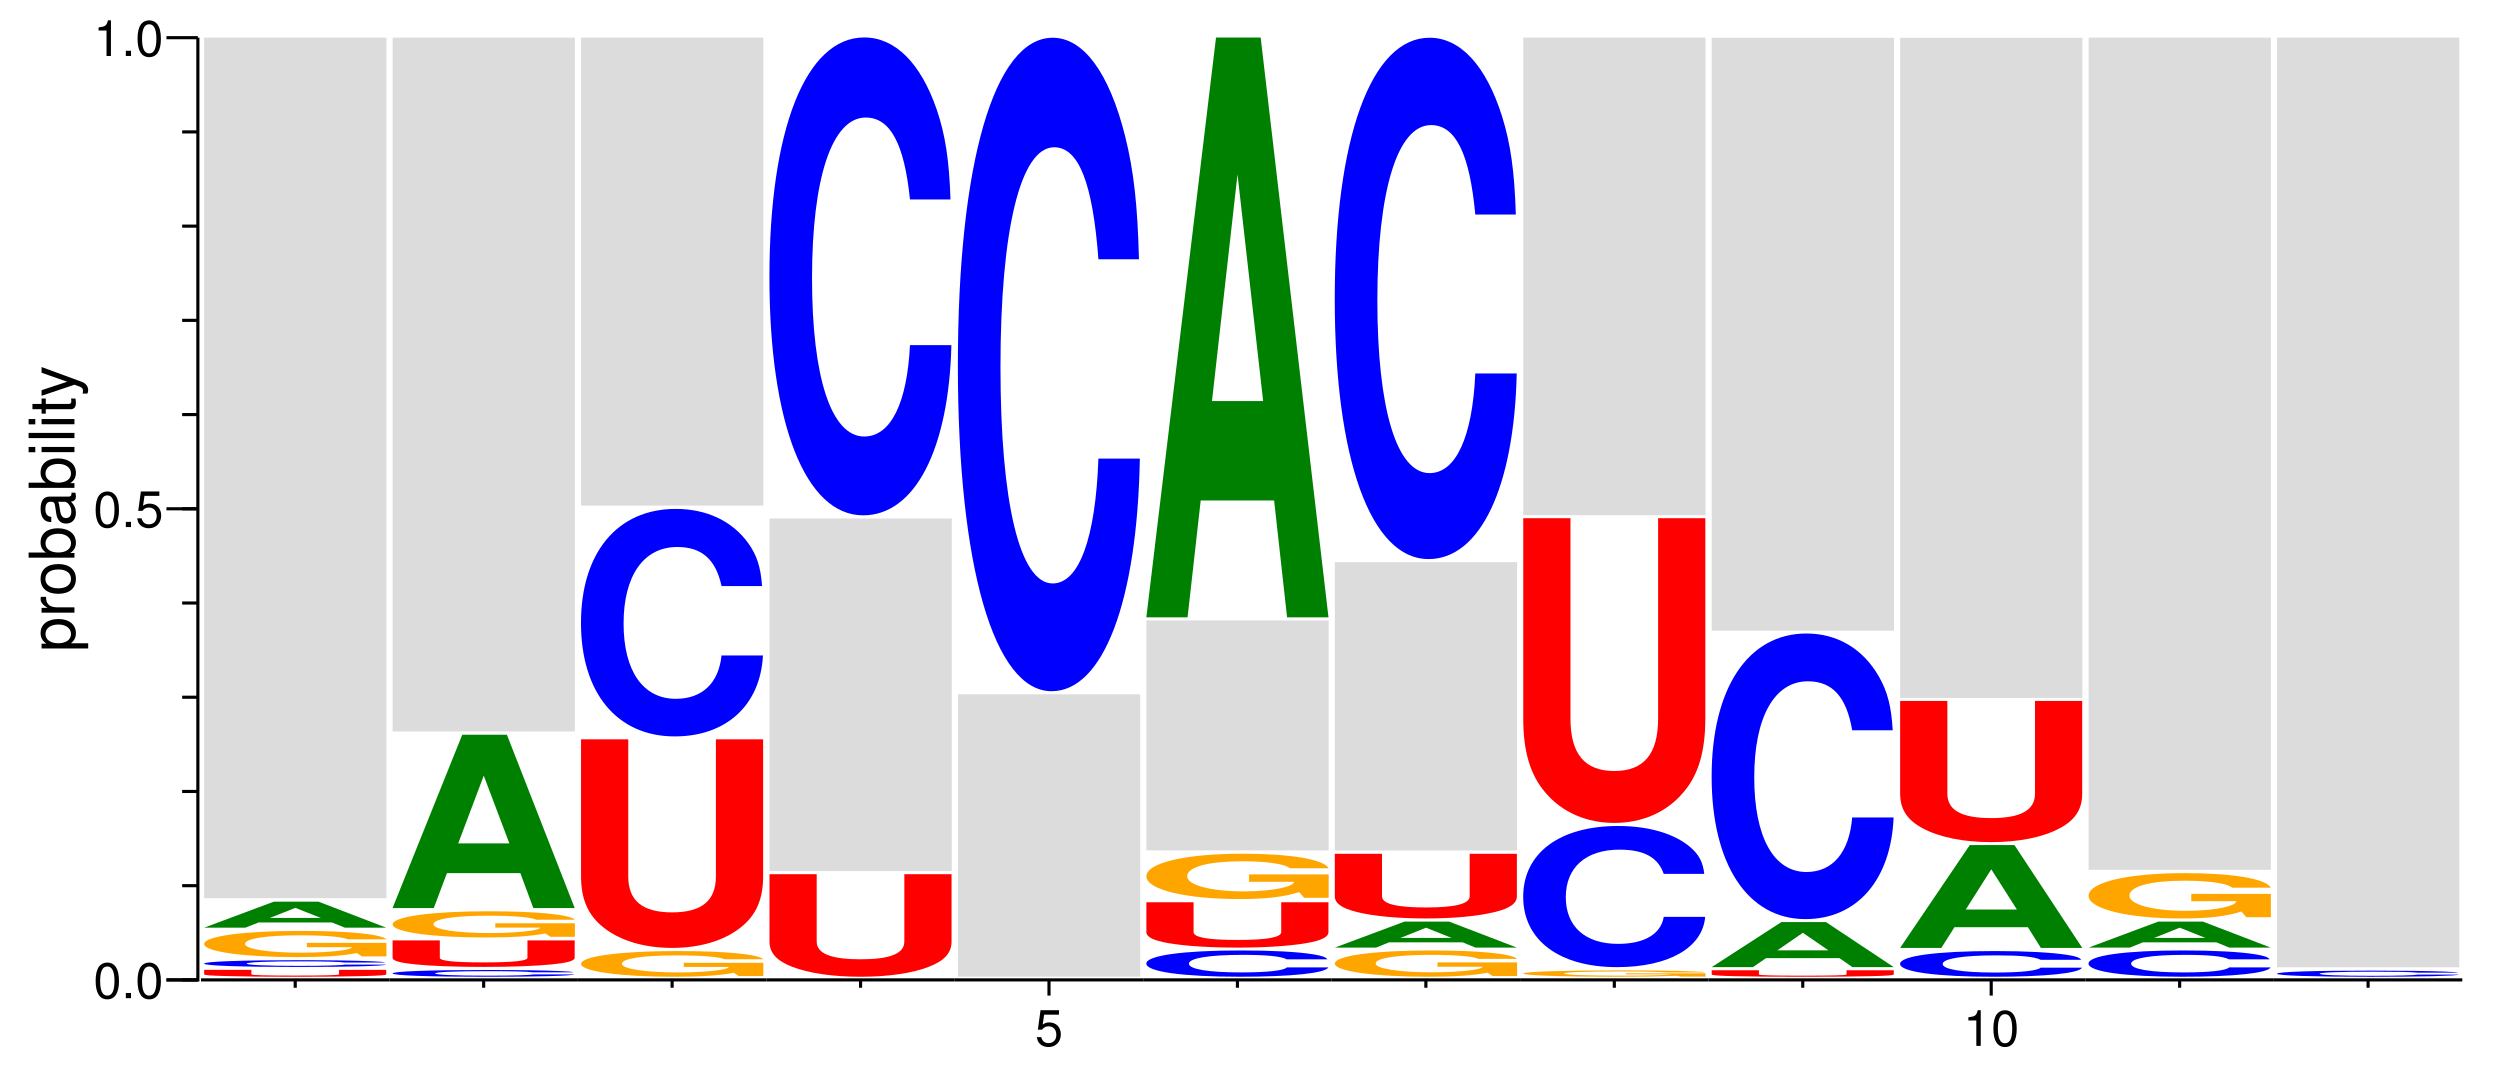 <?xml version="1.0" encoding="UTF-8"?>
<svg xmlns="http://www.w3.org/2000/svg" xmlns:xlink="http://www.w3.org/1999/xlink" width="398pt" height="170pt" viewBox="0 0 398 170" version="1.1">
<defs>
<g>
<symbol overflow="visible" id="glyph0-0">
<path style="stroke:none;" d=""/>
</symbol>
<symbol overflow="visible" id="glyph0-1">
<path style="stroke:none;" d="M 2.203 -5.672 C 1.672 -5.672 1.188 -5.438 0.891 -5.047 C 0.531 -4.547 0.344 -3.797 0.344 -2.75 C 0.344 -0.828 0.984 0.188 2.203 0.188 C 3.406 0.188 4.062 -0.828 4.062 -2.703 C 4.062 -3.797 3.875 -4.531 3.5 -5.047 C 3.203 -5.453 2.734 -5.672 2.203 -5.672 Z M 2.203 -5.047 C 2.953 -5.047 3.344 -4.281 3.344 -2.766 C 3.344 -1.156 2.969 -0.406 2.188 -0.406 C 1.438 -0.406 1.062 -1.188 1.062 -2.734 C 1.062 -4.281 1.438 -5.047 2.203 -5.047 Z M 2.203 -5.047 "/>
</symbol>
<symbol overflow="visible" id="glyph0-2">
<path style="stroke:none;" d="M 1.531 -0.828 L 0.703 -0.828 L 0.703 0 L 1.531 0 Z M 1.531 -0.828 "/>
</symbol>
<symbol overflow="visible" id="glyph0-3">
<path style="stroke:none;" d="M 3.812 -5.672 L 0.875 -5.672 L 0.453 -2.578 L 1.109 -2.578 C 1.438 -2.969 1.703 -3.109 2.156 -3.109 C 2.906 -3.109 3.391 -2.594 3.391 -1.75 C 3.391 -0.938 2.906 -0.438 2.141 -0.438 C 1.531 -0.438 1.156 -0.75 0.984 -1.391 L 0.281 -1.391 C 0.375 -0.922 0.453 -0.703 0.625 -0.5 C 0.938 -0.062 1.516 0.188 2.156 0.188 C 3.297 0.188 4.109 -0.641 4.109 -1.844 C 4.109 -2.969 3.359 -3.734 2.266 -3.734 C 1.875 -3.734 1.547 -3.625 1.219 -3.391 L 1.453 -4.969 L 3.812 -4.969 Z M 3.812 -5.672 "/>
</symbol>
<symbol overflow="visible" id="glyph0-4">
<path style="stroke:none;" d="M 2.078 -4.047 L 2.078 0 L 2.781 0 L 2.781 -5.672 L 2.312 -5.672 C 2.062 -4.797 1.906 -4.688 0.812 -4.547 L 0.812 -4.047 Z M 2.078 -4.047 "/>
</symbol>
<symbol overflow="visible" id="glyph1-0">
<path style="stroke:none;" d=""/>
</symbol>
<symbol overflow="visible" id="glyph1-1">
<path style="stroke:none;" d="M 2.188 -0.547 L 2.188 -1.375 L -0.547 -1.375 C -0.016 -1.812 0.234 -2.312 0.234 -2.984 C 0.234 -4.344 -0.859 -5.234 -2.531 -5.234 C -4.297 -5.234 -5.391 -4.375 -5.391 -2.984 C -5.391 -2.266 -5.062 -1.703 -4.453 -1.312 L -5.234 -1.312 L -5.234 -0.547 Z M -4.609 -2.844 C -4.609 -3.766 -3.797 -4.359 -2.547 -4.359 C -1.359 -4.359 -0.547 -3.75 -0.547 -2.844 C -0.547 -1.953 -1.344 -1.375 -2.578 -1.375 C -3.812 -1.375 -4.609 -1.953 -4.609 -2.844 Z M -4.609 -2.844 "/>
</symbol>
<symbol overflow="visible" id="glyph1-2">
<path style="stroke:none;" d="M -5.234 -0.688 L 0 -0.688 L 0 -1.531 L -2.719 -1.531 C -3.984 -1.547 -4.547 -2.062 -4.516 -3.203 L -5.359 -3.203 C -5.375 -3.062 -5.391 -2.984 -5.391 -2.891 C -5.391 -2.344 -5.062 -1.938 -4.297 -1.453 L -5.234 -1.453 Z M -5.234 -0.688 "/>
</symbol>
<symbol overflow="visible" id="glyph1-3">
<path style="stroke:none;" d="M -5.391 -2.719 C -5.391 -1.234 -4.344 -0.359 -2.578 -0.359 C -0.812 -0.359 0.234 -1.234 0.234 -2.734 C 0.234 -4.203 -0.812 -5.094 -2.547 -5.094 C -4.359 -5.094 -5.391 -4.234 -5.391 -2.719 Z M -4.625 -2.734 C -4.625 -3.672 -3.844 -4.234 -2.547 -4.234 C -1.312 -4.234 -0.547 -3.656 -0.547 -2.734 C -0.547 -1.797 -1.312 -1.234 -2.578 -1.234 C -3.844 -1.234 -4.625 -1.797 -4.625 -2.734 Z M -4.625 -2.734 "/>
</symbol>
<symbol overflow="visible" id="glyph1-4">
<path style="stroke:none;" d="M -7.297 -0.547 L 0 -0.547 L 0 -1.297 L -0.672 -1.297 C -0.062 -1.688 0.234 -2.219 0.234 -2.953 C 0.234 -4.328 -0.906 -5.234 -2.641 -5.234 C -4.344 -5.234 -5.391 -4.375 -5.391 -2.984 C -5.391 -2.266 -5.125 -1.766 -4.531 -1.375 L -7.297 -1.375 Z M -4.609 -2.828 C -4.609 -3.766 -3.797 -4.359 -2.547 -4.359 C -1.359 -4.359 -0.547 -3.734 -0.547 -2.828 C -0.547 -1.938 -1.344 -1.375 -2.578 -1.375 C -3.812 -1.375 -4.609 -1.938 -4.609 -2.828 Z M -4.609 -2.828 "/>
</symbol>
<symbol overflow="visible" id="glyph1-5">
<path style="stroke:none;" d="M -0.484 -5.344 C -0.469 -5.266 -0.469 -5.219 -0.469 -5.172 C -0.469 -4.875 -0.625 -4.719 -0.875 -4.719 L -3.953 -4.719 C -4.891 -4.719 -5.391 -4.047 -5.391 -2.75 C -5.391 -1.984 -5.172 -1.375 -4.781 -1.016 C -4.516 -0.766 -4.203 -0.672 -3.688 -0.656 L -3.688 -1.484 C -4.328 -1.562 -4.625 -1.938 -4.625 -2.719 C -4.625 -3.484 -4.344 -3.891 -3.844 -3.891 L -3.625 -3.891 C -3.266 -3.875 -3.125 -3.703 -3.047 -3.016 C -2.891 -1.844 -2.844 -1.656 -2.719 -1.344 C -2.453 -0.734 -2 -0.422 -1.312 -0.422 C -0.375 -0.422 0.234 -1.078 0.234 -2.141 C 0.234 -2.797 0 -3.328 -0.547 -3.922 C 0 -3.984 0.234 -4.234 0.234 -4.781 C 0.234 -4.953 0.203 -5.062 0.141 -5.344 Z M -1.656 -3.891 C -1.375 -3.891 -1.203 -3.812 -0.969 -3.562 C -0.656 -3.219 -0.5 -2.812 -0.5 -2.312 C -0.5 -1.672 -0.812 -1.297 -1.344 -1.297 C -1.891 -1.297 -2.172 -1.656 -2.297 -2.547 C -2.422 -3.438 -2.453 -3.609 -2.594 -3.891 Z M -1.656 -3.891 "/>
</symbol>
<symbol overflow="visible" id="glyph1-6">
<path style="stroke:none;" d="M -5.234 -1.5 L -5.234 -0.672 L 0 -0.672 L 0 -1.5 Z M -7.297 -1.5 L -7.297 -0.656 L -6.234 -0.656 L -6.234 -1.5 Z M -7.297 -1.5 "/>
</symbol>
<symbol overflow="visible" id="glyph1-7">
<path style="stroke:none;" d="M -7.297 -1.516 L -7.297 -0.688 L 0 -0.688 L 0 -1.516 Z M -7.297 -1.516 "/>
</symbol>
<symbol overflow="visible" id="glyph1-8">
<path style="stroke:none;" d="M -5.234 -2.547 L -5.234 -1.688 L -6.688 -1.688 L -6.688 -0.844 L -5.234 -0.844 L -5.234 -0.141 L -4.562 -0.141 L -4.562 -0.844 L -0.594 -0.844 C -0.062 -0.844 0.234 -1.203 0.234 -1.859 C 0.234 -2.078 0.203 -2.266 0.156 -2.547 L -0.547 -2.547 C -0.516 -2.422 -0.5 -2.312 -0.5 -2.141 C -0.5 -1.781 -0.594 -1.688 -0.969 -1.688 L -4.562 -1.688 L -4.562 -2.547 Z M -5.234 -2.547 "/>
</symbol>
<symbol overflow="visible" id="glyph1-9">
<path style="stroke:none;" d="M -5.234 -3.875 L -1.156 -2.438 L -5.234 -1.094 L -5.234 -0.203 L 0.016 -1.969 L 0.844 -1.656 C 1.219 -1.516 1.359 -1.328 1.359 -0.984 C 1.359 -0.844 1.344 -0.719 1.297 -0.547 L 2.047 -0.547 C 2.141 -0.703 2.188 -0.875 2.188 -1.094 C 2.188 -1.375 2.094 -1.656 1.938 -1.875 C 1.734 -2.141 1.516 -2.297 1.094 -2.453 L -5.234 -4.781 Z M -5.234 -3.875 "/>
</symbol>
<symbol overflow="visible" id="glyph2-0">
<path style="stroke:none;" d=""/>
</symbol>
<symbol overflow="visible" id="glyph2-1">
<path style="stroke:none;" d="M 25.281 -1.062 L 25.281 -0.344 C 25.281 -0.219 23.016 -0.156 18.312 -0.156 C 13.594 -0.156 11.328 -0.219 11.328 -0.344 L 11.328 -1.062 L 3.812 -1.062 L 3.812 -0.344 C 3.812 -0.219 4.922 -0.141 7.375 -0.078 C 10.031 0 13.891 0.031 18.312 0.031 C 22.719 0.031 26.578 0 29.234 -0.078 C 31.703 -0.141 32.797 -0.219 32.797 -0.344 L 32.797 -1.062 Z M 25.281 -1.062 "/>
</symbol>
<symbol overflow="visible" id="glyph3-0">
<path style="stroke:none;" d=""/>
</symbol>
<symbol overflow="visible" id="glyph3-1">
<path style="stroke:none;" d="M 30.812 -0.672 C 30.594 -0.766 30 -0.828 28.609 -0.875 C 26.078 -0.984 22 -1.047 17.078 -1.047 C 7.766 -1.047 1.984 -0.828 1.984 -0.5 C 1.984 -0.172 7.734 0.031 16.906 0.031 C 25.125 0.031 30.547 -0.109 30.953 -0.344 L 24.359 -0.344 C 23.906 -0.219 21.281 -0.141 17.078 -0.141 C 11.844 -0.141 8.766 -0.281 8.766 -0.5 C 8.766 -0.734 11.969 -0.859 17.312 -0.859 C 21.234 -0.859 23.453 -0.797 24.359 -0.672 Z M 30.812 -0.672 "/>
</symbol>
<symbol overflow="visible" id="glyph4-0">
<path style="stroke:none;" d=""/>
</symbol>
<symbol overflow="visible" id="glyph4-1">
<path style="stroke:none;" d="M 30.844 -2.141 L 18.172 -2.141 L 18.172 -1.453 L 25.375 -1.453 C 25.203 -1.234 24.766 -1.094 23.812 -0.953 C 22.25 -0.719 19.828 -0.578 17.344 -0.578 C 12.062 -0.578 8.328 -1.156 8.328 -1.969 C 8.328 -2.828 11.625 -3.344 17.172 -3.344 C 19.438 -3.344 21.344 -3.266 22.766 -3.109 C 23.688 -3 24.156 -2.906 24.719 -2.703 L 30.844 -2.703 C 30.062 -3.531 24.766 -4.047 17.141 -4.047 C 8.031 -4.047 1.828 -3.203 1.828 -1.953 C 1.828 -0.75 8.062 0.125 16.609 0.125 C 20.859 0.125 23.719 -0.062 26.156 -0.516 L 26.938 0.016 L 30.844 0.016 Z M 30.844 -2.141 "/>
</symbol>
<symbol overflow="visible" id="glyph5-0">
<path style="stroke:none;" d=""/>
</symbol>
<symbol overflow="visible" id="glyph5-1">
<path style="stroke:none;" d="M 21.453 -0.828 L 23.516 0 L 30.109 0 L 19.312 -4.141 L 12.203 -4.141 L 1.109 0 L 7.672 0 L 9.766 -0.828 Z M 19.703 -1.547 L 11.562 -1.547 L 15.625 -3.156 Z M 19.703 -1.547 "/>
</symbol>
<symbol overflow="visible" id="glyph6-0">
<path style="stroke:none;" d=""/>
</symbol>
<symbol overflow="visible" id="glyph6-1">
<path style="stroke:none;" d="M 31.797 -347.047 L 2.781 -347.047 L 2.781 -210.047 L 31.797 -210.047 Z M 31.797 -347.047 "/>
</symbol>
<symbol overflow="visible" id="glyph7-0">
<path style="stroke:none;" d=""/>
</symbol>
<symbol overflow="visible" id="glyph7-1">
<path style="stroke:none;" d="M 25.281 -4.094 L 25.281 -1.328 C 25.281 -0.828 23.016 -0.594 18.312 -0.594 C 13.594 -0.594 11.328 -0.828 11.328 -1.328 L 11.328 -4.094 L 3.812 -4.094 L 3.812 -1.328 C 3.812 -0.859 4.922 -0.531 7.375 -0.281 C 10.031 -0.016 13.891 0.125 18.312 0.125 C 22.719 0.125 26.578 -0.016 29.234 -0.281 C 31.703 -0.531 32.797 -0.859 32.797 -1.328 L 32.797 -4.094 Z M 25.281 -4.094 "/>
</symbol>
<symbol overflow="visible" id="glyph8-0">
<path style="stroke:none;" d=""/>
</symbol>
<symbol overflow="visible" id="glyph8-1">
<path style="stroke:none;" d="M 21.453 -5.562 L 23.516 0 L 30.109 0 L 19.312 -27.594 L 12.203 -27.594 L 1.109 0 L 7.672 0 L 9.766 -5.562 Z M 19.703 -10.297 L 11.562 -10.297 L 15.625 -21.078 Z M 19.703 -10.297 "/>
</symbol>
<symbol overflow="visible" id="glyph9-0">
<path style="stroke:none;" d=""/>
</symbol>
<symbol overflow="visible" id="glyph9-1">
<path style="stroke:none;" d="M 31.797 -279.797 L 2.781 -279.797 L 2.781 -169.344 L 31.797 -169.344 Z M 31.797 -279.797 "/>
</symbol>
<symbol overflow="visible" id="glyph10-0">
<path style="stroke:none;" d=""/>
</symbol>
<symbol overflow="visible" id="glyph10-1">
<path style="stroke:none;" d="M 30.844 -2.094 L 18.172 -2.094 L 18.172 -1.438 L 25.375 -1.438 C 25.203 -1.219 24.766 -1.078 23.812 -0.938 C 22.25 -0.703 19.828 -0.562 17.344 -0.562 C 12.062 -0.562 8.328 -1.125 8.328 -1.938 C 8.328 -2.781 11.625 -3.281 17.172 -3.281 C 19.438 -3.281 21.344 -3.203 22.766 -3.047 C 23.688 -2.953 24.156 -2.859 24.719 -2.656 L 30.844 -2.656 C 30.062 -3.469 24.766 -3.969 17.141 -3.969 C 8.031 -3.969 1.828 -3.141 1.828 -1.922 C 1.828 -0.734 8.062 0.125 16.609 0.125 C 20.859 0.125 23.719 -0.062 26.156 -0.5 L 26.938 0.016 L 30.844 0.016 Z M 30.844 -2.094 "/>
</symbol>
<symbol overflow="visible" id="glyph11-0">
<path style="stroke:none;" d=""/>
</symbol>
<symbol overflow="visible" id="glyph11-1">
<path style="stroke:none;" d="M 25.281 -32.188 L 25.281 -10.375 C 25.281 -6.484 23.016 -4.641 18.312 -4.641 C 13.594 -4.641 11.328 -6.484 11.328 -10.375 L 11.328 -32.188 L 3.812 -32.188 L 3.812 -10.375 C 3.812 -6.75 4.922 -4.188 7.375 -2.25 C 10.031 -0.125 13.891 1.016 18.312 1.016 C 22.719 1.016 26.578 -0.125 29.234 -2.25 C 31.703 -4.188 32.797 -6.75 32.797 -10.375 L 32.797 -32.188 Z M 25.281 -32.188 "/>
</symbol>
<symbol overflow="visible" id="glyph12-0">
<path style="stroke:none;" d=""/>
</symbol>
<symbol overflow="visible" id="glyph12-1">
<path style="stroke:none;" d="M 30.812 -22.844 C 30.594 -25.844 30 -27.734 28.609 -29.672 C 26.078 -33.188 22 -35.125 17.078 -35.125 C 7.766 -35.125 1.984 -28.156 1.984 -16.969 C 1.984 -5.828 7.734 1.094 16.906 1.094 C 25.125 1.094 30.547 -3.891 30.953 -11.797 L 24.359 -11.797 C 23.906 -7.391 21.281 -4.891 17.078 -4.891 C 11.844 -4.891 8.766 -9.344 8.766 -16.875 C 8.766 -24.516 11.969 -29.062 17.312 -29.062 C 21.234 -29.062 23.453 -27.062 24.359 -22.844 Z M 30.812 -22.844 "/>
</symbol>
<symbol overflow="visible" id="glyph13-0">
<path style="stroke:none;" d=""/>
</symbol>
<symbol overflow="visible" id="glyph13-1">
<path style="stroke:none;" d="M 31.797 -188.75 L 2.781 -188.75 L 2.781 -114.25 L 31.797 -114.25 Z M 31.797 -188.75 "/>
</symbol>
<symbol overflow="visible" id="glyph14-0">
<path style="stroke:none;" d=""/>
</symbol>
<symbol overflow="visible" id="glyph14-1">
<path style="stroke:none;" d="M 25.281 -15.828 L 25.281 -5.109 C 25.281 -3.188 23.016 -2.281 18.312 -2.281 C 13.594 -2.281 11.328 -3.188 11.328 -5.109 L 11.328 -15.828 L 3.812 -15.828 L 3.812 -5.109 C 3.812 -3.328 4.922 -2.062 7.375 -1.109 C 10.031 -0.062 13.891 0.5 18.312 0.5 C 22.719 0.5 26.578 -0.062 29.234 -1.109 C 31.703 -2.062 32.797 -3.328 32.797 -5.109 L 32.797 -15.828 Z M 25.281 -15.828 "/>
</symbol>
<symbol overflow="visible" id="glyph15-0">
<path style="stroke:none;" d=""/>
</symbol>
<symbol overflow="visible" id="glyph15-1">
<path style="stroke:none;" d="M 31.797 -142.203 L 2.781 -142.203 L 2.781 -86.078 L 31.797 -86.078 Z M 31.797 -142.203 "/>
</symbol>
<symbol overflow="visible" id="glyph16-0">
<path style="stroke:none;" d=""/>
</symbol>
<symbol overflow="visible" id="glyph16-1">
<path style="stroke:none;" d="M 30.812 -47.984 C 30.594 -54.266 30 -58.25 28.609 -62.328 C 26.078 -69.688 22 -73.781 17.078 -73.781 C 7.766 -73.781 1.984 -59.141 1.984 -35.641 C 1.984 -12.25 7.734 2.297 16.906 2.297 C 25.125 2.297 30.547 -8.172 30.953 -24.797 L 24.359 -24.797 C 23.906 -15.531 21.281 -10.25 17.078 -10.25 C 11.844 -10.25 8.766 -19.609 8.766 -35.438 C 8.766 -51.469 11.969 -61.031 17.312 -61.031 C 21.234 -61.031 23.453 -56.844 24.359 -47.984 Z M 30.812 -47.984 "/>
</symbol>
<symbol overflow="visible" id="glyph17-0">
<path style="stroke:none;" d=""/>
</symbol>
<symbol overflow="visible" id="glyph17-1">
<path style="stroke:none;" d="M 31.797 -113.875 L 2.781 -113.875 L 2.781 -68.922 L 31.797 -68.922 Z M 31.797 -113.875 "/>
</symbol>
<symbol overflow="visible" id="glyph18-0">
<path style="stroke:none;" d=""/>
</symbol>
<symbol overflow="visible" id="glyph18-1">
<path style="stroke:none;" d="M 30.812 -65.641 C 30.594 -74.219 30 -79.656 28.609 -85.25 C 26.078 -95.312 22 -100.906 17.078 -100.906 C 7.766 -100.906 1.984 -80.891 1.984 -48.75 C 1.984 -16.75 7.734 3.125 16.906 3.125 C 25.125 3.125 30.547 -11.172 30.953 -33.906 L 24.359 -33.906 C 23.906 -21.25 21.281 -14.031 17.078 -14.031 C 11.844 -14.031 8.766 -26.828 8.766 -48.484 C 8.766 -70.406 11.969 -83.469 17.312 -83.469 C 21.234 -83.469 23.453 -77.75 24.359 -65.641 Z M 30.812 -65.641 "/>
</symbol>
<symbol overflow="visible" id="glyph19-0">
<path style="stroke:none;" d=""/>
</symbol>
<symbol overflow="visible" id="glyph19-1">
<path style="stroke:none;" d="M 30.812 -2.641 C 30.594 -2.984 30 -3.203 28.609 -3.438 C 26.078 -3.844 22 -4.062 17.078 -4.062 C 7.766 -4.062 1.984 -3.25 1.984 -1.969 C 1.984 -0.672 7.734 0.125 16.906 0.125 C 25.125 0.125 30.547 -0.453 30.953 -1.359 L 24.359 -1.359 C 23.906 -0.859 21.281 -0.562 17.078 -0.562 C 11.844 -0.562 8.766 -1.078 8.766 -1.953 C 8.766 -2.828 11.969 -3.359 17.312 -3.359 C 21.234 -3.359 23.453 -3.125 24.359 -2.641 Z M 30.812 -2.641 "/>
</symbol>
<symbol overflow="visible" id="glyph20-0">
<path style="stroke:none;" d=""/>
</symbol>
<symbol overflow="visible" id="glyph20-1">
<path style="stroke:none;" d="M 25.281 -7 L 25.281 -2.25 C 25.281 -1.406 23.016 -1 18.312 -1 C 13.594 -1 11.328 -1.406 11.328 -2.25 L 11.328 -7 L 3.812 -7 L 3.812 -2.25 C 3.812 -1.469 4.922 -0.906 7.375 -0.484 C 10.031 -0.031 13.891 0.219 18.312 0.219 C 22.719 0.219 26.578 -0.031 29.234 -0.484 C 31.703 -0.906 32.797 -1.469 32.797 -2.25 L 32.797 -7 Z M 25.281 -7 "/>
</symbol>
<symbol overflow="visible" id="glyph21-0">
<path style="stroke:none;" d=""/>
</symbol>
<symbol overflow="visible" id="glyph21-1">
<path style="stroke:none;" d="M 30.844 -3.703 L 18.172 -3.703 L 18.172 -2.531 L 25.375 -2.531 C 25.203 -2.141 24.766 -1.906 23.812 -1.656 C 22.25 -1.234 19.828 -1 17.344 -1 C 12.062 -1 8.328 -2 8.328 -3.406 C 8.328 -4.891 11.625 -5.797 17.172 -5.797 C 19.438 -5.797 21.344 -5.656 22.766 -5.375 C 23.688 -5.203 24.156 -5.047 24.719 -4.688 L 30.844 -4.688 C 30.062 -6.109 24.766 -7 17.141 -7 C 8.031 -7 1.828 -5.547 1.828 -3.391 C 1.828 -1.297 8.062 0.219 16.609 0.219 C 20.859 0.219 23.719 -0.109 26.156 -0.891 L 26.938 0.016 L 30.844 0.016 Z M 30.844 -3.703 "/>
</symbol>
<symbol overflow="visible" id="glyph22-0">
<path style="stroke:none;" d=""/>
</symbol>
<symbol overflow="visible" id="glyph22-1">
<path style="stroke:none;" d="M 31.797 -92.75 L 2.781 -92.75 L 2.781 -56.141 L 31.797 -56.141 Z M 31.797 -92.75 "/>
</symbol>
<symbol overflow="visible" id="glyph23-0">
<path style="stroke:none;" d=""/>
</symbol>
<symbol overflow="visible" id="glyph23-1">
<path style="stroke:none;" d="M 21.453 -18.609 L 23.516 0 L 30.109 0 L 19.312 -92.312 L 12.203 -92.312 L 1.109 0 L 7.672 0 L 9.766 -18.609 Z M 19.703 -34.438 L 11.562 -34.438 L 15.625 -70.531 Z M 19.703 -34.438 "/>
</symbol>
<symbol overflow="visible" id="glyph24-0">
<path style="stroke:none;" d=""/>
</symbol>
<symbol overflow="visible" id="glyph24-1">
<path style="stroke:none;" d="M 30.844 -2.156 L 18.172 -2.156 L 18.172 -1.469 L 25.375 -1.469 C 25.203 -1.234 24.766 -1.109 23.812 -0.953 C 22.25 -0.719 19.828 -0.578 17.344 -0.578 C 12.062 -0.578 8.328 -1.156 8.328 -1.984 C 8.328 -2.844 11.625 -3.359 17.172 -3.359 C 19.438 -3.359 21.344 -3.281 22.766 -3.125 C 23.688 -3.016 24.156 -2.922 24.719 -2.719 L 30.844 -2.719 C 30.062 -3.547 24.766 -4.062 17.141 -4.062 C 8.031 -4.062 1.828 -3.219 1.828 -1.969 C 1.828 -0.75 8.062 0.125 16.609 0.125 C 20.859 0.125 23.719 -0.062 26.156 -0.516 L 26.938 0.016 L 30.844 0.016 Z M 30.844 -2.156 "/>
</symbol>
<symbol overflow="visible" id="glyph25-0">
<path style="stroke:none;" d=""/>
</symbol>
<symbol overflow="visible" id="glyph25-1">
<path style="stroke:none;" d="M 21.453 -0.844 L 23.516 0 L 30.109 0 L 19.312 -4.141 L 12.203 -4.141 L 1.109 0 L 7.672 0 L 9.766 -0.844 Z M 19.703 -1.547 L 11.562 -1.547 L 15.625 -3.172 Z M 19.703 -1.547 "/>
</symbol>
<symbol overflow="visible" id="glyph26-0">
<path style="stroke:none;" d=""/>
</symbol>
<symbol overflow="visible" id="glyph26-1">
<path style="stroke:none;" d="M 25.281 -9.984 L 25.281 -3.219 C 25.281 -2.016 23.016 -1.438 18.312 -1.438 C 13.594 -1.438 11.328 -2.016 11.328 -3.219 L 11.328 -9.984 L 3.812 -9.984 L 3.812 -3.219 C 3.812 -2.094 4.922 -1.297 7.375 -0.703 C 10.031 -0.047 13.891 0.312 18.312 0.312 C 22.719 0.312 26.578 -0.047 29.234 -0.703 C 31.703 -1.297 32.797 -2.094 32.797 -3.219 L 32.797 -9.984 Z M 25.281 -9.984 "/>
</symbol>
<symbol overflow="visible" id="glyph27-0">
<path style="stroke:none;" d=""/>
</symbol>
<symbol overflow="visible" id="glyph27-1">
<path style="stroke:none;" d="M 31.797 -116.266 L 2.781 -116.266 L 2.781 -70.359 L 31.797 -70.359 Z M 31.797 -116.266 "/>
</symbol>
<symbol overflow="visible" id="glyph28-0">
<path style="stroke:none;" d=""/>
</symbol>
<symbol overflow="visible" id="glyph28-1">
<path style="stroke:none;" d="M 30.812 -52.359 C 30.594 -59.203 30 -63.562 28.609 -68.016 C 26.078 -76.047 22 -80.5 17.078 -80.5 C 7.766 -80.5 1.984 -64.531 1.984 -38.891 C 1.984 -13.359 7.734 2.5 16.906 2.5 C 25.125 2.5 30.547 -8.906 30.953 -27.047 L 24.359 -27.047 C 23.906 -16.953 21.281 -11.188 17.078 -11.188 C 11.844 -11.188 8.766 -21.406 8.766 -38.672 C 8.766 -56.172 11.969 -66.594 17.312 -66.594 C 21.234 -66.594 23.453 -62.031 24.359 -52.359 Z M 30.812 -52.359 "/>
</symbol>
<symbol overflow="visible" id="glyph29-0">
<path style="stroke:none;" d=""/>
</symbol>
<symbol overflow="visible" id="glyph29-1">
<path style="stroke:none;" d="M 30.844 -0.516 L 18.172 -0.516 L 18.172 -0.359 L 25.375 -0.359 C 25.203 -0.297 24.766 -0.266 23.812 -0.234 C 22.25 -0.172 19.828 -0.141 17.344 -0.141 C 12.062 -0.141 8.328 -0.281 8.328 -0.484 C 8.328 -0.688 11.625 -0.812 17.172 -0.812 C 19.438 -0.812 21.344 -0.797 22.766 -0.75 C 23.688 -0.734 24.156 -0.703 24.719 -0.656 L 30.844 -0.656 C 30.062 -0.859 24.766 -0.984 17.141 -0.984 C 8.031 -0.984 1.828 -0.781 1.828 -0.484 C 1.828 -0.188 8.062 0.031 16.609 0.031 C 20.859 0.031 23.719 -0.016 26.156 -0.125 L 26.938 0 L 30.844 0 Z M 30.844 -0.516 "/>
</symbol>
<symbol overflow="visible" id="glyph30-0">
<path style="stroke:none;" d=""/>
</symbol>
<symbol overflow="visible" id="glyph30-1">
<path style="stroke:none;" d="M 30.812 -14.172 C 30.594 -16.031 30 -17.203 28.609 -18.406 C 26.078 -20.578 22 -21.797 17.078 -21.797 C 7.766 -21.797 1.984 -17.469 1.984 -10.531 C 1.984 -3.609 7.734 0.672 16.906 0.672 C 25.125 0.672 30.547 -2.406 30.953 -7.328 L 24.359 -7.328 C 23.906 -4.594 21.281 -3.031 17.078 -3.031 C 11.844 -3.031 8.766 -5.797 8.766 -10.469 C 8.766 -15.203 11.969 -18.031 17.312 -18.031 C 21.234 -18.031 23.453 -16.797 24.359 -14.172 Z M 30.812 -14.172 "/>
</symbol>
<symbol overflow="visible" id="glyph31-0">
<path style="stroke:none;" d=""/>
</symbol>
<symbol overflow="visible" id="glyph31-1">
<path style="stroke:none;" d="M 25.281 -47.031 L 25.281 -15.156 C 25.281 -9.484 23.016 -6.781 18.312 -6.781 C 13.594 -6.781 11.328 -9.484 11.328 -15.156 L 11.328 -47.031 L 3.812 -47.031 L 3.812 -15.156 C 3.812 -9.875 4.922 -6.125 7.375 -3.297 C 10.031 -0.188 13.891 1.484 18.312 1.484 C 22.719 1.484 26.578 -0.188 29.234 -3.297 C 31.703 -6.125 32.797 -9.875 32.797 -15.156 L 32.797 -47.031 Z M 25.281 -47.031 "/>
</symbol>
<symbol overflow="visible" id="glyph32-0">
<path style="stroke:none;" d=""/>
</symbol>
<symbol overflow="visible" id="glyph32-1">
<path style="stroke:none;" d="M 31.797 -192.625 L 2.781 -192.625 L 2.781 -116.594 L 31.797 -116.594 Z M 31.797 -192.625 "/>
</symbol>
<symbol overflow="visible" id="glyph33-0">
<path style="stroke:none;" d=""/>
</symbol>
<symbol overflow="visible" id="glyph33-1">
<path style="stroke:none;" d="M 25.281 -1 L 25.281 -0.328 C 25.281 -0.203 23.016 -0.141 18.312 -0.141 C 13.594 -0.141 11.328 -0.203 11.328 -0.328 L 11.328 -1 L 3.812 -1 L 3.812 -0.328 C 3.812 -0.203 4.922 -0.125 7.375 -0.062 C 10.031 0 13.891 0.031 18.312 0.031 C 22.719 0.031 26.578 0 29.234 -0.062 C 31.703 -0.125 32.797 -0.203 32.797 -0.328 L 32.797 -1 Z M 25.281 -1 "/>
</symbol>
<symbol overflow="visible" id="glyph34-0">
<path style="stroke:none;" d=""/>
</symbol>
<symbol overflow="visible" id="glyph34-1">
<path style="stroke:none;" d="M 21.453 -1.438 L 23.516 0 L 30.109 0 L 19.312 -7.172 L 12.203 -7.172 L 1.109 0 L 7.672 0 L 9.766 -1.438 Z M 19.703 -2.672 L 11.562 -2.672 L 15.625 -5.469 Z M 19.703 -2.672 "/>
</symbol>
<symbol overflow="visible" id="glyph35-0">
<path style="stroke:none;" d=""/>
</symbol>
<symbol overflow="visible" id="glyph35-1">
<path style="stroke:none;" d="M 30.812 -28.688 C 30.594 -32.438 30 -34.812 28.609 -37.25 C 26.078 -41.656 22 -44.094 17.078 -44.094 C 7.766 -44.094 1.984 -35.359 1.984 -21.312 C 1.984 -7.328 7.734 1.375 16.906 1.375 C 25.125 1.375 30.547 -4.875 30.953 -14.812 L 24.359 -14.812 C 23.906 -9.281 21.281 -6.125 17.078 -6.125 C 11.844 -6.125 8.766 -11.719 8.766 -21.188 C 8.766 -30.766 11.969 -36.484 17.312 -36.484 C 21.234 -36.484 23.453 -33.984 24.359 -28.688 Z M 30.812 -28.688 "/>
</symbol>
<symbol overflow="visible" id="glyph36-0">
<path style="stroke:none;" d=""/>
</symbol>
<symbol overflow="visible" id="glyph36-1">
<path style="stroke:none;" d="M 31.797 -239.125 L 2.781 -239.125 L 2.781 -144.734 L 31.797 -144.734 Z M 31.797 -239.125 "/>
</symbol>
<symbol overflow="visible" id="glyph37-0">
<path style="stroke:none;" d=""/>
</symbol>
<symbol overflow="visible" id="glyph37-1">
<path style="stroke:none;" d="M 30.812 -2.578 C 30.594 -2.922 30 -3.141 28.609 -3.359 C 26.078 -3.75 22 -3.969 17.078 -3.969 C 7.766 -3.969 1.984 -3.188 1.984 -1.922 C 1.984 -0.656 7.734 0.125 16.906 0.125 C 25.125 0.125 30.547 -0.438 30.953 -1.328 L 24.359 -1.328 C 23.906 -0.844 21.281 -0.547 17.078 -0.547 C 11.844 -0.547 8.766 -1.062 8.766 -1.906 C 8.766 -2.766 11.969 -3.281 17.312 -3.281 C 21.234 -3.281 23.453 -3.062 24.359 -2.578 Z M 30.812 -2.578 "/>
</symbol>
<symbol overflow="visible" id="glyph38-0">
<path style="stroke:none;" d=""/>
</symbol>
<symbol overflow="visible" id="glyph38-1">
<path style="stroke:none;" d="M 21.453 -3.297 L 23.516 0 L 30.109 0 L 19.312 -16.375 L 12.203 -16.375 L 1.109 0 L 7.672 0 L 9.766 -3.297 Z M 19.703 -6.109 L 11.562 -6.109 L 15.625 -12.516 Z M 19.703 -6.109 "/>
</symbol>
<symbol overflow="visible" id="glyph39-0">
<path style="stroke:none;" d=""/>
</symbol>
<symbol overflow="visible" id="glyph39-1">
<path style="stroke:none;" d="M 25.281 -21.797 L 25.281 -7.031 C 25.281 -4.391 23.016 -3.141 18.312 -3.141 C 13.594 -3.141 11.328 -4.391 11.328 -7.031 L 11.328 -21.797 L 3.812 -21.797 L 3.812 -7.031 C 3.812 -4.578 4.922 -2.844 7.375 -1.531 C 10.031 -0.094 13.891 0.688 18.312 0.688 C 22.719 0.688 26.578 -0.094 29.234 -1.531 C 31.703 -2.844 32.797 -4.578 32.797 -7.031 L 32.797 -21.797 Z M 25.281 -21.797 "/>
</symbol>
<symbol overflow="visible" id="glyph40-0">
<path style="stroke:none;" d=""/>
</symbol>
<symbol overflow="visible" id="glyph40-1">
<path style="stroke:none;" d="M 31.797 -266.25 L 2.781 -266.25 L 2.781 -161.156 L 31.797 -161.156 Z M 31.797 -266.25 "/>
</symbol>
<symbol overflow="visible" id="glyph41-0">
<path style="stroke:none;" d=""/>
</symbol>
<symbol overflow="visible" id="glyph41-1">
<path style="stroke:none;" d="M 31.797 -335.641 L 2.781 -335.641 L 2.781 -203.156 L 31.797 -203.156 Z M 31.797 -335.641 "/>
</symbol>
<symbol overflow="visible" id="glyph42-0">
<path style="stroke:none;" d=""/>
</symbol>
<symbol overflow="visible" id="glyph42-1">
<path style="stroke:none;" d="M 30.812 -0.625 C 30.594 -0.703 30 -0.75 28.609 -0.797 C 26.078 -0.891 22 -0.953 17.078 -0.953 C 7.766 -0.953 1.984 -0.766 1.984 -0.453 C 1.984 -0.156 7.734 0.031 16.906 0.031 C 25.125 0.031 30.547 -0.109 30.953 -0.312 L 24.359 -0.312 C 23.906 -0.203 21.281 -0.125 17.078 -0.125 C 11.844 -0.125 8.766 -0.25 8.766 -0.453 C 8.766 -0.656 11.969 -0.781 17.312 -0.781 C 21.234 -0.781 23.453 -0.734 24.359 -0.625 Z M 30.812 -0.625 "/>
</symbol>
<symbol overflow="visible" id="glyph43-0">
<path style="stroke:none;" d=""/>
</symbol>
<symbol overflow="visible" id="glyph43-1">
<path style="stroke:none;" d="M 31.797 -374.922 L 2.781 -374.922 L 2.781 -226.922 L 31.797 -226.922 Z M 31.797 -374.922 "/>
</symbol>
</g>
</defs>
<g id="surface1">
<path style="fill:none;stroke-width:2.083;stroke-linecap:butt;stroke-linejoin:miter;stroke:rgb(0%,0%,0%);stroke-opacity:1;stroke-miterlimit:10;" d="M 110.417 58.333 L 131.25 58.333 L 131.25 683.333 " transform="matrix(0.24,0,0,-0.24,0,170)"/>
<g style="fill:rgb(0%,0%,0%);fill-opacity:1;">
  <use xlink:href="#glyph0-1" x="14.881" y="158.91"/>
  <use xlink:href="#glyph0-2" x="19.329" y="158.91"/>
  <use xlink:href="#glyph0-1" x="21.553" y="158.91"/>
</g>
<path style="fill:none;stroke-width:2.083;stroke-linecap:butt;stroke-linejoin:miter;stroke:rgb(0%,0%,0%);stroke-opacity:1;stroke-miterlimit:10;" d="M 110.417 58.333 L 131.25 58.333 " transform="matrix(0.24,0,0,-0.24,0,170)"/>
<g style="fill:rgb(0%,0%,0%);fill-opacity:1;">
  <use xlink:href="#glyph0-1" x="14.881" y="83.91"/>
  <use xlink:href="#glyph0-2" x="19.329" y="83.91"/>
  <use xlink:href="#glyph0-3" x="21.553" y="83.91"/>
</g>
<path style="fill:none;stroke-width:2.083;stroke-linecap:butt;stroke-linejoin:miter;stroke:rgb(0%,0%,0%);stroke-opacity:1;stroke-miterlimit:10;" d="M 110.417 370.833 L 131.25 370.833 " transform="matrix(0.24,0,0,-0.24,0,170)"/>
<g style="fill:rgb(0%,0%,0%);fill-opacity:1;">
  <use xlink:href="#glyph0-4" x="14.881" y="8.91"/>
  <use xlink:href="#glyph0-2" x="19.329" y="8.91"/>
  <use xlink:href="#glyph0-1" x="21.553" y="8.91"/>
</g>
<path style="fill:none;stroke-width:2.083;stroke-linecap:butt;stroke-linejoin:miter;stroke:rgb(0%,0%,0%);stroke-opacity:1;stroke-miterlimit:10;" d="M 110.417 683.333 L 131.25 683.333 " transform="matrix(0.24,0,0,-0.24,0,170)"/>
<path style="fill:none;stroke-width:2.083;stroke-linecap:butt;stroke-linejoin:miter;stroke:rgb(0%,0%,0%);stroke-opacity:1;stroke-miterlimit:10;" d="M 131.25 58.333 L 120.833 58.333 " transform="matrix(0.24,0,0,-0.24,0,170)"/>
<path style="fill:none;stroke-width:2.083;stroke-linecap:butt;stroke-linejoin:miter;stroke:rgb(0%,0%,0%);stroke-opacity:1;stroke-miterlimit:10;" d="M 131.25 120.833 L 120.833 120.833 " transform="matrix(0.24,0,0,-0.24,0,170)"/>
<path style="fill:none;stroke-width:2.083;stroke-linecap:butt;stroke-linejoin:miter;stroke:rgb(0%,0%,0%);stroke-opacity:1;stroke-miterlimit:10;" d="M 131.25 183.333 L 120.833 183.333 " transform="matrix(0.24,0,0,-0.24,0,170)"/>
<path style="fill:none;stroke-width:2.083;stroke-linecap:butt;stroke-linejoin:miter;stroke:rgb(0%,0%,0%);stroke-opacity:1;stroke-miterlimit:10;" d="M 131.25 245.833 L 120.833 245.833 " transform="matrix(0.24,0,0,-0.24,0,170)"/>
<path style="fill:none;stroke-width:2.083;stroke-linecap:butt;stroke-linejoin:miter;stroke:rgb(0%,0%,0%);stroke-opacity:1;stroke-miterlimit:10;" d="M 131.25 308.333 L 120.833 308.333 " transform="matrix(0.24,0,0,-0.24,0,170)"/>
<path style="fill:none;stroke-width:2.083;stroke-linecap:butt;stroke-linejoin:miter;stroke:rgb(0%,0%,0%);stroke-opacity:1;stroke-miterlimit:10;" d="M 131.25 370.833 L 120.833 370.833 " transform="matrix(0.24,0,0,-0.24,0,170)"/>
<path style="fill:none;stroke-width:2.083;stroke-linecap:butt;stroke-linejoin:miter;stroke:rgb(0%,0%,0%);stroke-opacity:1;stroke-miterlimit:10;" d="M 131.25 433.333 L 120.833 433.333 " transform="matrix(0.24,0,0,-0.24,0,170)"/>
<path style="fill:none;stroke-width:2.083;stroke-linecap:butt;stroke-linejoin:miter;stroke:rgb(0%,0%,0%);stroke-opacity:1;stroke-miterlimit:10;" d="M 131.25 495.833 L 120.833 495.833 " transform="matrix(0.24,0,0,-0.24,0,170)"/>
<path style="fill:none;stroke-width:2.083;stroke-linecap:butt;stroke-linejoin:miter;stroke:rgb(0%,0%,0%);stroke-opacity:1;stroke-miterlimit:10;" d="M 131.25 558.333 L 120.833 558.333 " transform="matrix(0.24,0,0,-0.24,0,170)"/>
<path style="fill:none;stroke-width:2.083;stroke-linecap:butt;stroke-linejoin:miter;stroke:rgb(0%,0%,0%);stroke-opacity:1;stroke-miterlimit:10;" d="M 131.25 620.833 L 120.833 620.833 " transform="matrix(0.24,0,0,-0.24,0,170)"/>
<g style="fill:rgb(0%,0%,0%);fill-opacity:1;">
  <use xlink:href="#glyph1-1" x="11.852" y="103.783"/>
  <use xlink:href="#glyph1-2" x="11.852" y="98.223"/>
  <use xlink:href="#glyph1-3" x="11.852" y="94.893"/>
  <use xlink:href="#glyph1-4" x="11.852" y="89.333"/>
  <use xlink:href="#glyph1-5" x="11.852" y="83.773"/>
  <use xlink:href="#glyph1-4" x="11.852" y="78.213"/>
  <use xlink:href="#glyph1-6" x="11.852" y="72.653"/>
  <use xlink:href="#glyph1-7" x="11.852" y="70.433"/>
  <use xlink:href="#glyph1-6" x="11.852" y="68.213"/>
  <use xlink:href="#glyph1-8" x="11.852" y="65.993"/>
  <use xlink:href="#glyph1-9" x="11.852" y="63.213"/>
</g>
<path style="fill:none;stroke-width:2.083;stroke-linecap:butt;stroke-linejoin:miter;stroke:rgb(0%,0%,0%);stroke-opacity:1;stroke-miterlimit:10;" d="M 133.333 58.333 L 258.333 58.333 M 195.833 58.333 L 195.833 53.125 " transform="matrix(0.24,0,0,-0.24,0,170)"/>
<g style="fill:rgb(100%,0%,0%);fill-opacity:1;">
  <use xlink:href="#glyph2-1" x="28.69" y="155.47"/>
</g>
<g style="fill:rgb(0%,0%,100%);fill-opacity:1;">
  <use xlink:href="#glyph3-1" x="30.509" y="153.908"/>
</g>
<g style="fill:rgb(100%,64.647%,0%);fill-opacity:1;">
  <use xlink:href="#glyph4-1" x="30.678" y="152.247"/>
</g>
<g style="fill:rgb(0%,50.194%,0%);fill-opacity:1;">
  <use xlink:href="#glyph5-1" x="31.387" y="147.687"/>
</g>
<g style="fill:rgb(86.327%,86.327%,86.327%);fill-opacity:1;">
  <use xlink:href="#glyph6-1" x="29.725" y="353.037"/>
</g>
<path style="fill:none;stroke-width:2.083;stroke-linecap:butt;stroke-linejoin:miter;stroke:rgb(0%,0%,0%);stroke-opacity:1;stroke-miterlimit:10;" d="M 258.333 58.333 L 383.333 58.333 M 320.833 58.333 L 320.833 53.125 " transform="matrix(0.24,0,0,-0.24,0,170)"/>
<g style="fill:rgb(0%,0%,100%);fill-opacity:1;">
  <use xlink:href="#glyph3-1" x="60.509" y="155.47"/>
</g>
<g style="fill:rgb(100%,0%,0%);fill-opacity:1;">
  <use xlink:href="#glyph7-1" x="58.69" y="153.807"/>
</g>
<g style="fill:rgb(100%,64.647%,0%);fill-opacity:1;">
  <use xlink:href="#glyph4-1" x="60.678" y="149.123"/>
</g>
<g style="fill:rgb(0%,50.194%,0%);fill-opacity:1;">
  <use xlink:href="#glyph8-1" x="61.387" y="144.563"/>
</g>
<g style="fill:rgb(86.327%,86.327%,86.327%);fill-opacity:1;">
  <use xlink:href="#glyph9-1" x="59.725" y="285.792"/>
</g>
<path style="fill:none;stroke-width:2.083;stroke-linecap:butt;stroke-linejoin:miter;stroke:rgb(0%,0%,0%);stroke-opacity:1;stroke-miterlimit:10;" d="M 383.333 58.333 L 508.333 58.333 M 445.833 58.333 L 445.833 53.125 " transform="matrix(0.24,0,0,-0.24,0,170)"/>
<g style="fill:rgb(100%,64.647%,0%);fill-opacity:1;">
  <use xlink:href="#glyph10-1" x="90.678" y="155.376"/>
</g>
<g style="fill:rgb(100%,0%,0%);fill-opacity:1;">
  <use xlink:href="#glyph11-1" x="88.69" y="149.892"/>
</g>
<g style="fill:rgb(0%,0%,100%);fill-opacity:1;">
  <use xlink:href="#glyph12-1" x="90.509" y="116.143"/>
</g>
<g style="fill:rgb(86.327%,86.327%,86.327%);fill-opacity:1;">
  <use xlink:href="#glyph13-1" x="89.725" y="194.74"/>
</g>
<path style="fill:none;stroke-width:2.083;stroke-linecap:butt;stroke-linejoin:miter;stroke:rgb(0%,0%,0%);stroke-opacity:1;stroke-miterlimit:10;" d="M 508.333 58.333 L 633.333 58.333 M 570.833 58.333 L 570.833 53.125 " transform="matrix(0.24,0,0,-0.24,0,170)"/>
<g style="fill:rgb(100%,0%,0%);fill-opacity:1;">
  <use xlink:href="#glyph14-1" x="118.69" y="155.001"/>
</g>
<g style="fill:rgb(86.327%,86.327%,86.327%);fill-opacity:1;">
  <use xlink:href="#glyph15-1" x="119.725" y="224.748"/>
</g>
<g style="fill:rgb(0%,0%,100%);fill-opacity:1;">
  <use xlink:href="#glyph16-1" x="120.509" y="79.743"/>
</g>
<path style="fill:none;stroke-width:2.083;stroke-linecap:butt;stroke-linejoin:miter;stroke:rgb(0%,0%,0%);stroke-opacity:1;stroke-miterlimit:10;" d="M 633.333 58.333 L 758.333 58.333 M 695.833 58.333 L 695.833 47.917 " transform="matrix(0.24,0,0,-0.24,0,170)"/>
<g style="fill:rgb(0%,0%,0%);fill-opacity:1;">
  <use xlink:href="#glyph0-3" x="164.776" y="166.5"/>
</g>
<g style="fill:rgb(86.327%,86.327%,86.327%);fill-opacity:1;">
  <use xlink:href="#glyph17-1" x="149.725" y="224.406"/>
</g>
<g style="fill:rgb(0%,0%,100%);fill-opacity:1;">
  <use xlink:href="#glyph18-1" x="150.509" y="106.915"/>
</g>
<path style="fill:none;stroke-width:2.083;stroke-linecap:butt;stroke-linejoin:miter;stroke:rgb(0%,0%,0%);stroke-opacity:1;stroke-miterlimit:10;" d="M 758.333 58.333 L 883.333 58.333 M 820.833 58.333 L 820.833 53.125 " transform="matrix(0.24,0,0,-0.24,0,170)"/>
<g style="fill:rgb(0%,0%,100%);fill-opacity:1;">
  <use xlink:href="#glyph19-1" x="180.509" y="155.372"/>
</g>
<g style="fill:rgb(100%,0%,0%);fill-opacity:1;">
  <use xlink:href="#glyph20-1" x="178.69" y="150.64"/>
</g>
<g style="fill:rgb(100%,64.647%,0%);fill-opacity:1;">
  <use xlink:href="#glyph21-1" x="180.678" y="142.911"/>
</g>
<g style="fill:rgb(86.327%,86.327%,86.327%);fill-opacity:1;">
  <use xlink:href="#glyph22-1" x="179.725" y="191.519"/>
</g>
<g style="fill:rgb(0%,50.194%,0%);fill-opacity:1;">
  <use xlink:href="#glyph23-1" x="181.387" y="98.283"/>
</g>
<path style="fill:none;stroke-width:2.083;stroke-linecap:butt;stroke-linejoin:miter;stroke:rgb(0%,0%,0%);stroke-opacity:1;stroke-miterlimit:10;" d="M 883.333 58.333 L 1008.333 58.333 M 945.833 58.333 L 945.833 53.125 " transform="matrix(0.24,0,0,-0.24,0,170)"/>
<g style="fill:rgb(100%,64.647%,0%);fill-opacity:1;">
  <use xlink:href="#glyph24-1" x="210.678" y="155.372"/>
</g>
<g style="fill:rgb(0%,50.194%,0%);fill-opacity:1;">
  <use xlink:href="#glyph25-1" x="211.387" y="150.861"/>
</g>
<g style="fill:rgb(100%,0%,0%);fill-opacity:1;">
  <use xlink:href="#glyph26-1" x="208.69" y="145.906"/>
</g>
<g style="fill:rgb(86.327%,86.327%,86.327%);fill-opacity:1;">
  <use xlink:href="#glyph27-1" x="209.725" y="205.758"/>
</g>
<g style="fill:rgb(0%,0%,100%);fill-opacity:1;">
  <use xlink:href="#glyph28-1" x="210.509" y="86.507"/>
</g>
<path style="fill:none;stroke-width:2.083;stroke-linecap:butt;stroke-linejoin:miter;stroke:rgb(0%,0%,0%);stroke-opacity:1;stroke-miterlimit:10;" d="M 1008.333 58.333 L 1133.333 58.333 M 1070.833 58.333 L 1070.833 53.125 " transform="matrix(0.24,0,0,-0.24,0,170)"/>
<g style="fill:rgb(100%,64.647%,0%);fill-opacity:1;">
  <use xlink:href="#glyph29-1" x="240.678" y="155.47"/>
</g>
<g style="fill:rgb(0%,0%,100%);fill-opacity:1;">
  <use xlink:href="#glyph30-1" x="240.509" y="153.295"/>
</g>
<g style="fill:rgb(100%,0%,0%);fill-opacity:1;">
  <use xlink:href="#glyph31-1" x="238.69" y="129.525"/>
</g>
<g style="fill:rgb(86.327%,86.327%,86.327%);fill-opacity:1;">
  <use xlink:href="#glyph32-1" x="239.725" y="198.614"/>
</g>
<path style="fill:none;stroke-width:2.083;stroke-linecap:butt;stroke-linejoin:miter;stroke:rgb(0%,0%,0%);stroke-opacity:1;stroke-miterlimit:10;" d="M 1133.333 58.333 L 1258.333 58.333 M 1195.833 58.333 L 1195.833 53.125 " transform="matrix(0.24,0,0,-0.24,0,170)"/>
<g style="fill:rgb(100%,0%,0%);fill-opacity:1;">
  <use xlink:href="#glyph33-1" x="268.69" y="155.47"/>
</g>
<g style="fill:rgb(0%,50.194%,0%);fill-opacity:1;">
  <use xlink:href="#glyph34-1" x="271.387" y="153.97"/>
</g>
<g style="fill:rgb(0%,0%,100%);fill-opacity:1;">
  <use xlink:href="#glyph35-1" x="270.509" y="144.947"/>
</g>
<g style="fill:rgb(86.327%,86.327%,86.327%);fill-opacity:1;">
  <use xlink:href="#glyph36-1" x="269.725" y="245.137"/>
</g>
<path style="fill:none;stroke-width:2.083;stroke-linecap:butt;stroke-linejoin:miter;stroke:rgb(0%,0%,0%);stroke-opacity:1;stroke-miterlimit:10;" d="M 1258.333 58.333 L 1383.333 58.333 M 1320.833 58.333 L 1320.833 47.917 " transform="matrix(0.24,0,0,-0.24,0,170)"/>
<g style="fill:rgb(0%,0%,0%);fill-opacity:1;">
  <use xlink:href="#glyph0-4" x="312.552" y="166.5"/>
  <use xlink:href="#glyph0-1" x="317" y="166.5"/>
</g>
<g style="fill:rgb(0%,0%,100%);fill-opacity:1;">
  <use xlink:href="#glyph37-1" x="300.509" y="155.376"/>
</g>
<g style="fill:rgb(0%,50.194%,0%);fill-opacity:1;">
  <use xlink:href="#glyph38-1" x="301.387" y="150.908"/>
</g>
<g style="fill:rgb(100%,0%,0%);fill-opacity:1;">
  <use xlink:href="#glyph39-1" x="298.69" y="133.381"/>
</g>
<g style="fill:rgb(86.327%,86.327%,86.327%);fill-opacity:1;">
  <use xlink:href="#glyph40-1" x="299.725" y="272.272"/>
</g>
<path style="fill:none;stroke-width:2.083;stroke-linecap:butt;stroke-linejoin:miter;stroke:rgb(0%,0%,0%);stroke-opacity:1;stroke-miterlimit:10;" d="M 1383.333 58.333 L 1508.333 58.333 M 1445.833 58.333 L 1445.833 53.125 " transform="matrix(0.24,0,0,-0.24,0,170)"/>
<g style="fill:rgb(0%,0%,100%);fill-opacity:1;">
  <use xlink:href="#glyph19-1" x="330.509" y="155.372"/>
</g>
<g style="fill:rgb(0%,50.194%,0%);fill-opacity:1;">
  <use xlink:href="#glyph25-1" x="331.387" y="150.861"/>
</g>
<g style="fill:rgb(100%,64.647%,0%);fill-opacity:1;">
  <use xlink:href="#glyph21-1" x="330.678" y="146.004"/>
</g>
<g style="fill:rgb(86.327%,86.327%,86.327%);fill-opacity:1;">
  <use xlink:href="#glyph41-1" x="329.725" y="341.631"/>
</g>
<path style="fill:none;stroke-width:2.083;stroke-linecap:butt;stroke-linejoin:miter;stroke:rgb(0%,0%,0%);stroke-opacity:1;stroke-miterlimit:10;" d="M 1508.333 58.333 L 1633.333 58.333 M 1570.833 58.333 L 1570.833 53.125 " transform="matrix(0.24,0,0,-0.24,0,170)"/>
<g style="fill:rgb(0%,0%,100%);fill-opacity:1;">
  <use xlink:href="#glyph42-1" x="360.509" y="155.473"/>
</g>
<g style="fill:rgb(86.327%,86.327%,86.327%);fill-opacity:1;">
  <use xlink:href="#glyph43-1" x="359.725" y="380.916"/>
</g>
</g>
</svg>
